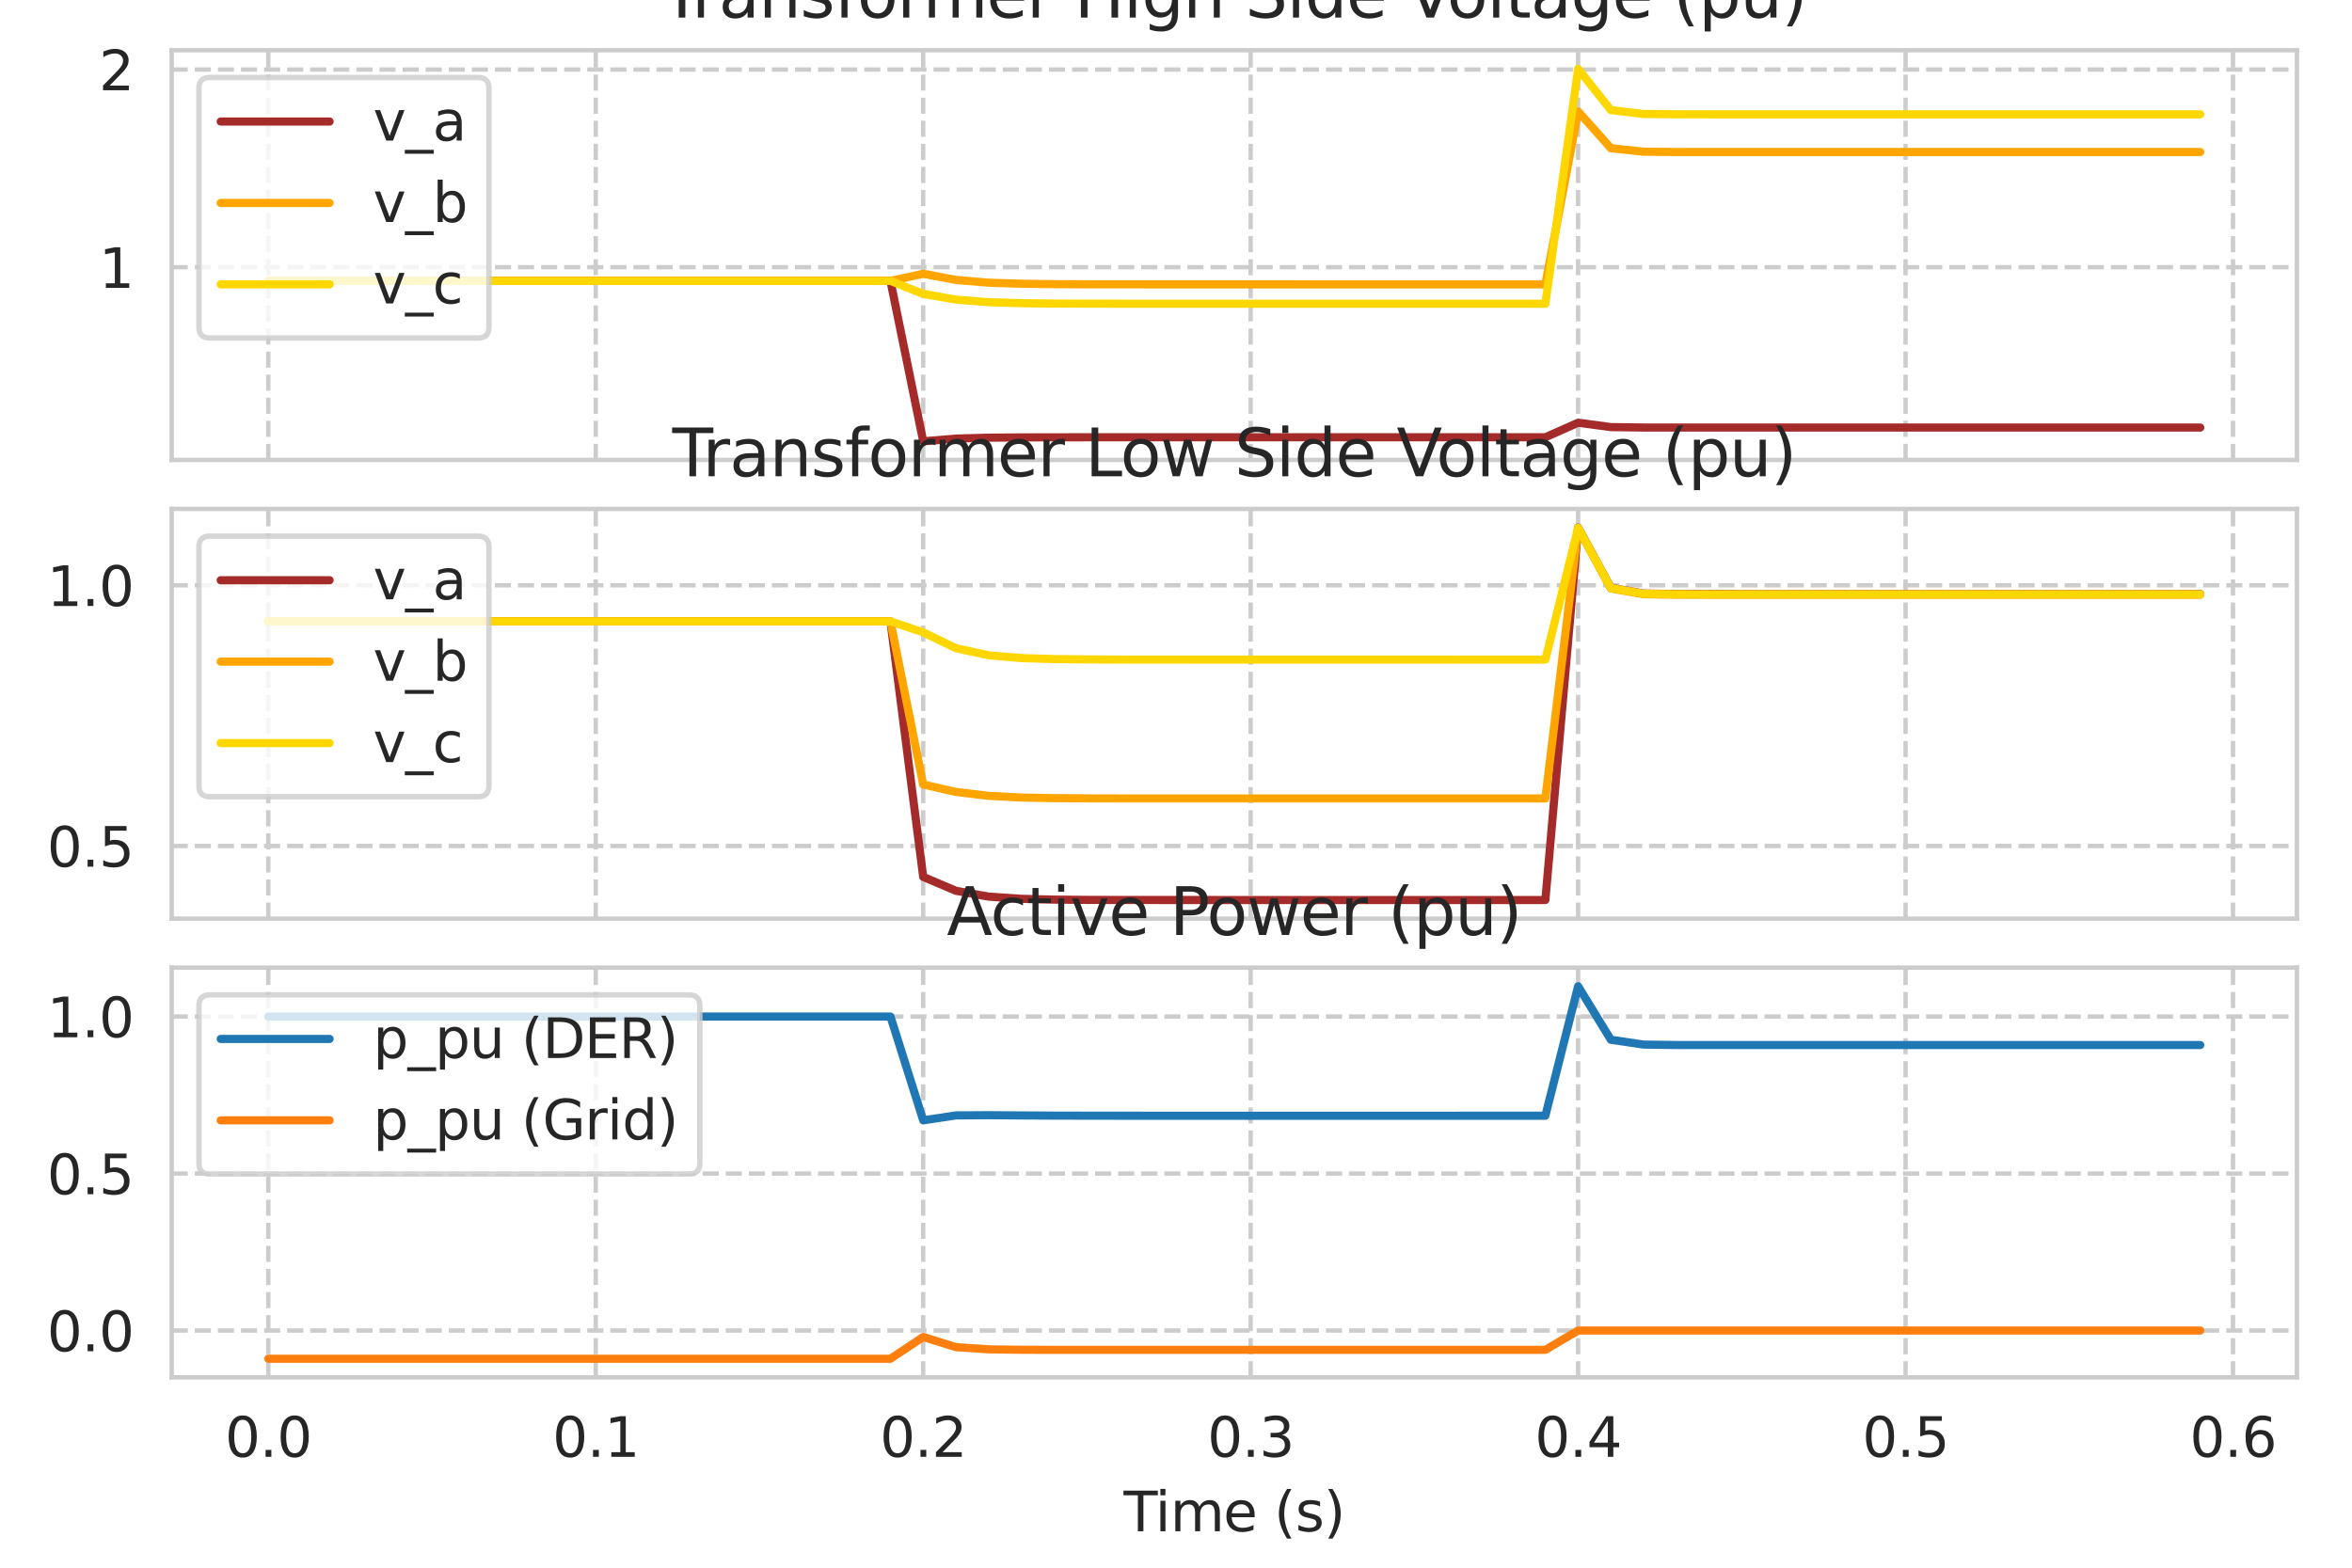 <?xml version="1.0" encoding="utf-8" standalone="no"?>
<!DOCTYPE svg PUBLIC "-//W3C//DTD SVG 1.1//EN"
  "http://www.w3.org/Graphics/SVG/1.1/DTD/svg11.dtd">
<svg xmlns:xlink="http://www.w3.org/1999/xlink" width="432pt" height="288pt" viewBox="0 0 432 288" xmlns="http://www.w3.org/2000/svg" version="1.1">
 <defs>
  <style type="text/css">*{stroke-linejoin: round; stroke-linecap: butt}</style>
 </defs>
 <g id="figure_1">
  <g id="patch_1">
   <path d="M 0 288 
L 432 288 
L 432 0 
L 0 0 
z
" style="fill: #ffffff"/>
  </g>
  <g id="axes_1">
   <g id="patch_2">
    <path d="M 31.538 84.497 
L 421.875 84.497 
L 421.875 9.229 
L 31.538 9.229 
z
" style="fill: #ffffff"/>
   </g>
   <g id="matplotlib.axis_1">
    <g id="xtick_1">
     <g id="line2d_1">
      <path d="M 49.28 84.497 
L 49.28 9.229 
" clip-path="url(#p114612f057)" style="fill: none; stroke-dasharray: 2.96,1.28; stroke-dashoffset: 0; stroke: #cccccc; stroke-width: 0.8"/>
     </g>
    </g>
    <g id="xtick_2">
     <g id="line2d_2">
      <path d="M 109.425 84.497 
L 109.425 9.229 
" clip-path="url(#p114612f057)" style="fill: none; stroke-dasharray: 2.96,1.28; stroke-dashoffset: 0; stroke: #cccccc; stroke-width: 0.8"/>
     </g>
    </g>
    <g id="xtick_3">
     <g id="line2d_3">
      <path d="M 169.569 84.497 
L 169.569 9.229 
" clip-path="url(#p114612f057)" style="fill: none; stroke-dasharray: 2.96,1.28; stroke-dashoffset: 0; stroke: #cccccc; stroke-width: 0.8"/>
     </g>
    </g>
    <g id="xtick_4">
     <g id="line2d_4">
      <path d="M 229.713 84.497 
L 229.713 9.229 
" clip-path="url(#p114612f057)" style="fill: none; stroke-dasharray: 2.96,1.28; stroke-dashoffset: 0; stroke: #cccccc; stroke-width: 0.8"/>
     </g>
    </g>
    <g id="xtick_5">
     <g id="line2d_5">
      <path d="M 289.858 84.497 
L 289.858 9.229 
" clip-path="url(#p114612f057)" style="fill: none; stroke-dasharray: 2.96,1.28; stroke-dashoffset: 0; stroke: #cccccc; stroke-width: 0.8"/>
     </g>
    </g>
    <g id="xtick_6">
     <g id="line2d_6">
      <path d="M 350.002 84.497 
L 350.002 9.229 
" clip-path="url(#p114612f057)" style="fill: none; stroke-dasharray: 2.96,1.28; stroke-dashoffset: 0; stroke: #cccccc; stroke-width: 0.8"/>
     </g>
    </g>
    <g id="xtick_7">
     <g id="line2d_7">
      <path d="M 410.147 84.497 
L 410.147 9.229 
" clip-path="url(#p114612f057)" style="fill: none; stroke-dasharray: 2.96,1.28; stroke-dashoffset: 0; stroke: #cccccc; stroke-width: 0.8"/>
     </g>
    </g>
   </g>
   <g id="matplotlib.axis_2">
    <g id="ytick_1">
     <g id="line2d_8">
      <path d="M 31.538 49.095 
L 421.875 49.095 
" clip-path="url(#p114612f057)" style="fill: none; stroke-dasharray: 2.96,1.28; stroke-dashoffset: 0; stroke: #cccccc; stroke-width: 0.8"/>
     </g>
     <g id="text_1">
      <!-- 1 -->
      <g style="fill: #262626" transform="translate(18.175 52.894) scale(0.1 -0.1)">
       <defs>
        <path id="DejaVuSans-31" d="M 794 531 
L 1825 531 
L 1825 4091 
L 703 3866 
L 703 4441 
L 1819 4666 
L 2450 4666 
L 2450 531 
L 3481 531 
L 3481 0 
L 794 0 
L 794 531 
z
" transform="scale(0.016)"/>
       </defs>
       <use xlink:href="#DejaVuSans-31"/>
      </g>
     </g>
    </g>
    <g id="ytick_2">
     <g id="line2d_9">
      <path d="M 31.538 12.773 
L 421.875 12.773 
" clip-path="url(#p114612f057)" style="fill: none; stroke-dasharray: 2.96,1.28; stroke-dashoffset: 0; stroke: #cccccc; stroke-width: 0.8"/>
     </g>
     <g id="text_2">
      <!-- 2 -->
      <g style="fill: #262626" transform="translate(18.175 16.572) scale(0.1 -0.1)">
       <defs>
        <path id="DejaVuSans-32" d="M 1228 531 
L 3431 531 
L 3431 0 
L 469 0 
L 469 531 
Q 828 903 1448 1529 
Q 2069 2156 2228 2338 
Q 2531 2678 2651 2914 
Q 2772 3150 2772 3378 
Q 2772 3750 2511 3984 
Q 2250 4219 1831 4219 
Q 1534 4219 1204 4116 
Q 875 4013 500 3803 
L 500 4441 
Q 881 4594 1212 4672 
Q 1544 4750 1819 4750 
Q 2544 4750 2975 4387 
Q 3406 4025 3406 3419 
Q 3406 3131 3298 2873 
Q 3191 2616 2906 2266 
Q 2828 2175 2409 1742 
Q 1991 1309 1228 531 
z
" transform="scale(0.016)"/>
       </defs>
       <use xlink:href="#DejaVuSans-32"/>
      </g>
     </g>
    </g>
   </g>
   <g id="line2d_10">
    <path d="M 49.28 51.609 
L 55.295 51.609 
L 61.309 51.609 
L 67.323 51.609 
L 73.338 51.609 
L 79.352 51.609 
L 85.367 51.609 
L 91.381 51.609 
L 97.396 51.609 
L 103.41 51.609 
L 109.425 51.609 
L 115.439 51.609 
L 121.453 51.609 
L 127.468 51.609 
L 133.482 51.609 
L 139.497 51.609 
L 145.511 51.609 
L 151.526 51.609 
L 157.54 51.609 
L 163.555 51.609 
L 169.569 81.076 
L 175.583 80.57 
L 181.598 80.406 
L 187.612 80.355 
L 193.627 80.338 
L 199.641 80.333 
L 205.656 80.332 
L 211.67 80.332 
L 217.685 80.331 
L 223.699 80.331 
L 229.713 80.331 
L 235.728 80.331 
L 241.742 80.331 
L 247.757 80.331 
L 253.771 80.331 
L 259.786 80.331 
L 265.8 80.331 
L 271.815 80.331 
L 277.829 80.331 
L 283.843 80.331 
L 289.858 77.656 
L 295.872 78.463 
L 301.887 78.54 
L 307.901 78.546 
L 313.916 78.547 
L 319.93 78.547 
L 325.945 78.547 
L 331.959 78.547 
L 337.973 78.547 
L 343.988 78.547 
L 350.002 78.547 
L 356.017 78.547 
L 362.031 78.547 
L 368.046 78.547 
L 374.06 78.547 
L 380.075 78.547 
L 386.089 78.547 
L 392.103 78.547 
L 398.118 78.547 
L 404.132 78.547 
" clip-path="url(#p114612f057)" style="fill: none; stroke: #a52a2a; stroke-width: 1.5; stroke-linecap: round"/>
   </g>
   <g id="line2d_11">
    <path d="M 49.28 51.609 
L 55.295 51.609 
L 61.309 51.609 
L 67.323 51.609 
L 73.338 51.609 
L 79.352 51.609 
L 85.367 51.609 
L 91.381 51.609 
L 97.396 51.609 
L 103.41 51.609 
L 109.425 51.609 
L 115.439 51.609 
L 121.453 51.609 
L 127.468 51.609 
L 133.482 51.609 
L 139.497 51.609 
L 145.511 51.609 
L 151.526 51.609 
L 157.54 51.609 
L 163.555 51.609 
L 169.569 50.295 
L 175.583 51.426 
L 181.598 51.933 
L 187.612 52.13 
L 193.627 52.201 
L 199.641 52.226 
L 205.656 52.234 
L 211.67 52.237 
L 217.685 52.238 
L 223.699 52.238 
L 229.713 52.238 
L 235.728 52.238 
L 241.742 52.239 
L 247.757 52.239 
L 253.771 52.239 
L 259.786 52.239 
L 265.8 52.239 
L 271.815 52.239 
L 277.829 52.239 
L 283.843 52.239 
L 289.858 20.469 
L 295.872 27.228 
L 301.887 27.866 
L 307.901 27.923 
L 313.916 27.927 
L 319.93 27.928 
L 325.945 27.928 
L 331.959 27.928 
L 337.973 27.928 
L 343.988 27.928 
L 350.002 27.928 
L 356.017 27.928 
L 362.031 27.928 
L 368.046 27.928 
L 374.06 27.928 
L 380.075 27.928 
L 386.089 27.928 
L 392.103 27.928 
L 398.118 27.928 
L 404.132 27.928 
" clip-path="url(#p114612f057)" style="fill: none; stroke: #ffa500; stroke-width: 1.5; stroke-linecap: round"/>
   </g>
   <g id="line2d_12">
    <path d="M 49.28 51.609 
L 55.295 51.609 
L 61.309 51.609 
L 67.323 51.609 
L 73.338 51.609 
L 79.352 51.609 
L 85.367 51.609 
L 91.381 51.609 
L 97.396 51.609 
L 103.41 51.609 
L 109.425 51.609 
L 115.439 51.609 
L 121.453 51.609 
L 127.468 51.609 
L 133.482 51.609 
L 139.497 51.609 
L 145.511 51.609 
L 151.526 51.609 
L 157.54 51.609 
L 163.555 51.609 
L 169.569 53.99 
L 175.583 55.041 
L 181.598 55.514 
L 187.612 55.7 
L 193.627 55.766 
L 199.641 55.79 
L 205.656 55.798 
L 211.67 55.8 
L 217.685 55.801 
L 223.699 55.801 
L 229.713 55.801 
L 235.728 55.802 
L 241.742 55.802 
L 247.757 55.802 
L 253.771 55.802 
L 259.786 55.802 
L 265.8 55.802 
L 271.815 55.802 
L 277.829 55.802 
L 283.843 55.802 
L 289.858 12.65 
L 295.872 20.223 
L 301.887 20.938 
L 307.901 21.001 
L 313.916 21.006 
L 319.93 21.007 
L 325.945 21.007 
L 331.959 21.007 
L 337.973 21.007 
L 343.988 21.007 
L 350.002 21.007 
L 356.017 21.007 
L 362.031 21.007 
L 368.046 21.007 
L 374.06 21.007 
L 380.075 21.007 
L 386.089 21.007 
L 392.103 21.007 
L 398.118 21.007 
L 404.132 21.007 
" clip-path="url(#p114612f057)" style="fill: none; stroke: #ffd700; stroke-width: 1.5; stroke-linecap: round"/>
   </g>
   <g id="patch_3">
    <path d="M 31.538 84.497 
L 31.538 9.229 
" style="fill: none; stroke: #cccccc; stroke-width: 0.8; stroke-linejoin: miter; stroke-linecap: square"/>
   </g>
   <g id="patch_4">
    <path d="M 421.875 84.497 
L 421.875 9.229 
" style="fill: none; stroke: #cccccc; stroke-width: 0.8; stroke-linejoin: miter; stroke-linecap: square"/>
   </g>
   <g id="patch_5">
    <path d="M 31.538 84.497 
L 421.875 84.497 
" style="fill: none; stroke: #cccccc; stroke-width: 0.8; stroke-linejoin: miter; stroke-linecap: square"/>
   </g>
   <g id="patch_6">
    <path d="M 31.538 9.229 
L 421.875 9.229 
" style="fill: none; stroke: #cccccc; stroke-width: 0.8; stroke-linejoin: miter; stroke-linecap: square"/>
   </g>
   <g id="text_3">
    <!-- Transformer High Side Voltage (pu) -->
    <g style="fill: #262626" transform="translate(121.511 3.229) scale(0.12 -0.12)">
     <defs>
      <path id="DejaVuSans-54" d="M -19 4666 
L 3928 4666 
L 3928 4134 
L 2272 4134 
L 2272 0 
L 1638 0 
L 1638 4134 
L -19 4134 
L -19 4666 
z
" transform="scale(0.016)"/>
      <path id="DejaVuSans-72" d="M 2631 2963 
Q 2534 3019 2420 3045 
Q 2306 3072 2169 3072 
Q 1681 3072 1420 2755 
Q 1159 2438 1159 1844 
L 1159 0 
L 581 0 
L 581 3500 
L 1159 3500 
L 1159 2956 
Q 1341 3275 1631 3429 
Q 1922 3584 2338 3584 
Q 2397 3584 2469 3576 
Q 2541 3569 2628 3553 
L 2631 2963 
z
" transform="scale(0.016)"/>
      <path id="DejaVuSans-61" d="M 2194 1759 
Q 1497 1759 1228 1600 
Q 959 1441 959 1056 
Q 959 750 1161 570 
Q 1363 391 1709 391 
Q 2188 391 2477 730 
Q 2766 1069 2766 1631 
L 2766 1759 
L 2194 1759 
z
M 3341 1997 
L 3341 0 
L 2766 0 
L 2766 531 
Q 2569 213 2275 61 
Q 1981 -91 1556 -91 
Q 1019 -91 701 211 
Q 384 513 384 1019 
Q 384 1609 779 1909 
Q 1175 2209 1959 2209 
L 2766 2209 
L 2766 2266 
Q 2766 2663 2505 2880 
Q 2244 3097 1772 3097 
Q 1472 3097 1187 3025 
Q 903 2953 641 2809 
L 641 3341 
Q 956 3463 1253 3523 
Q 1550 3584 1831 3584 
Q 2591 3584 2966 3190 
Q 3341 2797 3341 1997 
z
" transform="scale(0.016)"/>
      <path id="DejaVuSans-6e" d="M 3513 2113 
L 3513 0 
L 2938 0 
L 2938 2094 
Q 2938 2591 2744 2837 
Q 2550 3084 2163 3084 
Q 1697 3084 1428 2787 
Q 1159 2491 1159 1978 
L 1159 0 
L 581 0 
L 581 3500 
L 1159 3500 
L 1159 2956 
Q 1366 3272 1645 3428 
Q 1925 3584 2291 3584 
Q 2894 3584 3203 3211 
Q 3513 2838 3513 2113 
z
" transform="scale(0.016)"/>
      <path id="DejaVuSans-73" d="M 2834 3397 
L 2834 2853 
Q 2591 2978 2328 3040 
Q 2066 3103 1784 3103 
Q 1356 3103 1142 2972 
Q 928 2841 928 2578 
Q 928 2378 1081 2264 
Q 1234 2150 1697 2047 
L 1894 2003 
Q 2506 1872 2764 1633 
Q 3022 1394 3022 966 
Q 3022 478 2636 193 
Q 2250 -91 1575 -91 
Q 1294 -91 989 -36 
Q 684 19 347 128 
L 347 722 
Q 666 556 975 473 
Q 1284 391 1588 391 
Q 1994 391 2212 530 
Q 2431 669 2431 922 
Q 2431 1156 2273 1281 
Q 2116 1406 1581 1522 
L 1381 1569 
Q 847 1681 609 1914 
Q 372 2147 372 2553 
Q 372 3047 722 3315 
Q 1072 3584 1716 3584 
Q 2034 3584 2315 3537 
Q 2597 3491 2834 3397 
z
" transform="scale(0.016)"/>
      <path id="DejaVuSans-66" d="M 2375 4863 
L 2375 4384 
L 1825 4384 
Q 1516 4384 1395 4259 
Q 1275 4134 1275 3809 
L 1275 3500 
L 2222 3500 
L 2222 3053 
L 1275 3053 
L 1275 0 
L 697 0 
L 697 3053 
L 147 3053 
L 147 3500 
L 697 3500 
L 697 3744 
Q 697 4328 969 4595 
Q 1241 4863 1831 4863 
L 2375 4863 
z
" transform="scale(0.016)"/>
      <path id="DejaVuSans-6f" d="M 1959 3097 
Q 1497 3097 1228 2736 
Q 959 2375 959 1747 
Q 959 1119 1226 758 
Q 1494 397 1959 397 
Q 2419 397 2687 759 
Q 2956 1122 2956 1747 
Q 2956 2369 2687 2733 
Q 2419 3097 1959 3097 
z
M 1959 3584 
Q 2709 3584 3137 3096 
Q 3566 2609 3566 1747 
Q 3566 888 3137 398 
Q 2709 -91 1959 -91 
Q 1206 -91 779 398 
Q 353 888 353 1747 
Q 353 2609 779 3096 
Q 1206 3584 1959 3584 
z
" transform="scale(0.016)"/>
      <path id="DejaVuSans-6d" d="M 3328 2828 
Q 3544 3216 3844 3400 
Q 4144 3584 4550 3584 
Q 5097 3584 5394 3201 
Q 5691 2819 5691 2113 
L 5691 0 
L 5113 0 
L 5113 2094 
Q 5113 2597 4934 2840 
Q 4756 3084 4391 3084 
Q 3944 3084 3684 2787 
Q 3425 2491 3425 1978 
L 3425 0 
L 2847 0 
L 2847 2094 
Q 2847 2600 2669 2842 
Q 2491 3084 2119 3084 
Q 1678 3084 1418 2786 
Q 1159 2488 1159 1978 
L 1159 0 
L 581 0 
L 581 3500 
L 1159 3500 
L 1159 2956 
Q 1356 3278 1631 3431 
Q 1906 3584 2284 3584 
Q 2666 3584 2933 3390 
Q 3200 3197 3328 2828 
z
" transform="scale(0.016)"/>
      <path id="DejaVuSans-65" d="M 3597 1894 
L 3597 1613 
L 953 1613 
Q 991 1019 1311 708 
Q 1631 397 2203 397 
Q 2534 397 2845 478 
Q 3156 559 3463 722 
L 3463 178 
Q 3153 47 2828 -22 
Q 2503 -91 2169 -91 
Q 1331 -91 842 396 
Q 353 884 353 1716 
Q 353 2575 817 3079 
Q 1281 3584 2069 3584 
Q 2775 3584 3186 3129 
Q 3597 2675 3597 1894 
z
M 3022 2063 
Q 3016 2534 2758 2815 
Q 2500 3097 2075 3097 
Q 1594 3097 1305 2825 
Q 1016 2553 972 2059 
L 3022 2063 
z
" transform="scale(0.016)"/>
      <path id="DejaVuSans-20" transform="scale(0.016)"/>
      <path id="DejaVuSans-48" d="M 628 4666 
L 1259 4666 
L 1259 2753 
L 3553 2753 
L 3553 4666 
L 4184 4666 
L 4184 0 
L 3553 0 
L 3553 2222 
L 1259 2222 
L 1259 0 
L 628 0 
L 628 4666 
z
" transform="scale(0.016)"/>
      <path id="DejaVuSans-69" d="M 603 3500 
L 1178 3500 
L 1178 0 
L 603 0 
L 603 3500 
z
M 603 4863 
L 1178 4863 
L 1178 4134 
L 603 4134 
L 603 4863 
z
" transform="scale(0.016)"/>
      <path id="DejaVuSans-67" d="M 2906 1791 
Q 2906 2416 2648 2759 
Q 2391 3103 1925 3103 
Q 1463 3103 1205 2759 
Q 947 2416 947 1791 
Q 947 1169 1205 825 
Q 1463 481 1925 481 
Q 2391 481 2648 825 
Q 2906 1169 2906 1791 
z
M 3481 434 
Q 3481 -459 3084 -895 
Q 2688 -1331 1869 -1331 
Q 1566 -1331 1297 -1286 
Q 1028 -1241 775 -1147 
L 775 -588 
Q 1028 -725 1275 -790 
Q 1522 -856 1778 -856 
Q 2344 -856 2625 -561 
Q 2906 -266 2906 331 
L 2906 616 
Q 2728 306 2450 153 
Q 2172 0 1784 0 
Q 1141 0 747 490 
Q 353 981 353 1791 
Q 353 2603 747 3093 
Q 1141 3584 1784 3584 
Q 2172 3584 2450 3431 
Q 2728 3278 2906 2969 
L 2906 3500 
L 3481 3500 
L 3481 434 
z
" transform="scale(0.016)"/>
      <path id="DejaVuSans-68" d="M 3513 2113 
L 3513 0 
L 2938 0 
L 2938 2094 
Q 2938 2591 2744 2837 
Q 2550 3084 2163 3084 
Q 1697 3084 1428 2787 
Q 1159 2491 1159 1978 
L 1159 0 
L 581 0 
L 581 4863 
L 1159 4863 
L 1159 2956 
Q 1366 3272 1645 3428 
Q 1925 3584 2291 3584 
Q 2894 3584 3203 3211 
Q 3513 2838 3513 2113 
z
" transform="scale(0.016)"/>
      <path id="DejaVuSans-53" d="M 3425 4513 
L 3425 3897 
Q 3066 4069 2747 4153 
Q 2428 4238 2131 4238 
Q 1616 4238 1336 4038 
Q 1056 3838 1056 3469 
Q 1056 3159 1242 3001 
Q 1428 2844 1947 2747 
L 2328 2669 
Q 3034 2534 3370 2195 
Q 3706 1856 3706 1288 
Q 3706 609 3251 259 
Q 2797 -91 1919 -91 
Q 1588 -91 1214 -16 
Q 841 59 441 206 
L 441 856 
Q 825 641 1194 531 
Q 1563 422 1919 422 
Q 2459 422 2753 634 
Q 3047 847 3047 1241 
Q 3047 1584 2836 1778 
Q 2625 1972 2144 2069 
L 1759 2144 
Q 1053 2284 737 2584 
Q 422 2884 422 3419 
Q 422 4038 858 4394 
Q 1294 4750 2059 4750 
Q 2388 4750 2728 4690 
Q 3069 4631 3425 4513 
z
" transform="scale(0.016)"/>
      <path id="DejaVuSans-64" d="M 2906 2969 
L 2906 4863 
L 3481 4863 
L 3481 0 
L 2906 0 
L 2906 525 
Q 2725 213 2448 61 
Q 2172 -91 1784 -91 
Q 1150 -91 751 415 
Q 353 922 353 1747 
Q 353 2572 751 3078 
Q 1150 3584 1784 3584 
Q 2172 3584 2448 3432 
Q 2725 3281 2906 2969 
z
M 947 1747 
Q 947 1113 1208 752 
Q 1469 391 1925 391 
Q 2381 391 2643 752 
Q 2906 1113 2906 1747 
Q 2906 2381 2643 2742 
Q 2381 3103 1925 3103 
Q 1469 3103 1208 2742 
Q 947 2381 947 1747 
z
" transform="scale(0.016)"/>
      <path id="DejaVuSans-56" d="M 1831 0 
L 50 4666 
L 709 4666 
L 2188 738 
L 3669 4666 
L 4325 4666 
L 2547 0 
L 1831 0 
z
" transform="scale(0.016)"/>
      <path id="DejaVuSans-6c" d="M 603 4863 
L 1178 4863 
L 1178 0 
L 603 0 
L 603 4863 
z
" transform="scale(0.016)"/>
      <path id="DejaVuSans-74" d="M 1172 4494 
L 1172 3500 
L 2356 3500 
L 2356 3053 
L 1172 3053 
L 1172 1153 
Q 1172 725 1289 603 
Q 1406 481 1766 481 
L 2356 481 
L 2356 0 
L 1766 0 
Q 1100 0 847 248 
Q 594 497 594 1153 
L 594 3053 
L 172 3053 
L 172 3500 
L 594 3500 
L 594 4494 
L 1172 4494 
z
" transform="scale(0.016)"/>
      <path id="DejaVuSans-28" d="M 1984 4856 
Q 1566 4138 1362 3434 
Q 1159 2731 1159 2009 
Q 1159 1288 1364 580 
Q 1569 -128 1984 -844 
L 1484 -844 
Q 1016 -109 783 600 
Q 550 1309 550 2009 
Q 550 2706 781 3412 
Q 1013 4119 1484 4856 
L 1984 4856 
z
" transform="scale(0.016)"/>
      <path id="DejaVuSans-70" d="M 1159 525 
L 1159 -1331 
L 581 -1331 
L 581 3500 
L 1159 3500 
L 1159 2969 
Q 1341 3281 1617 3432 
Q 1894 3584 2278 3584 
Q 2916 3584 3314 3078 
Q 3713 2572 3713 1747 
Q 3713 922 3314 415 
Q 2916 -91 2278 -91 
Q 1894 -91 1617 61 
Q 1341 213 1159 525 
z
M 3116 1747 
Q 3116 2381 2855 2742 
Q 2594 3103 2138 3103 
Q 1681 3103 1420 2742 
Q 1159 2381 1159 1747 
Q 1159 1113 1420 752 
Q 1681 391 2138 391 
Q 2594 391 2855 752 
Q 3116 1113 3116 1747 
z
" transform="scale(0.016)"/>
      <path id="DejaVuSans-75" d="M 544 1381 
L 544 3500 
L 1119 3500 
L 1119 1403 
Q 1119 906 1312 657 
Q 1506 409 1894 409 
Q 2359 409 2629 706 
Q 2900 1003 2900 1516 
L 2900 3500 
L 3475 3500 
L 3475 0 
L 2900 0 
L 2900 538 
Q 2691 219 2414 64 
Q 2138 -91 1772 -91 
Q 1169 -91 856 284 
Q 544 659 544 1381 
z
M 1991 3584 
L 1991 3584 
z
" transform="scale(0.016)"/>
      <path id="DejaVuSans-29" d="M 513 4856 
L 1013 4856 
Q 1481 4119 1714 3412 
Q 1947 2706 1947 2009 
Q 1947 1309 1714 600 
Q 1481 -109 1013 -844 
L 513 -844 
Q 928 -128 1133 580 
Q 1338 1288 1338 2009 
Q 1338 2731 1133 3434 
Q 928 4138 513 4856 
z
" transform="scale(0.016)"/>
     </defs>
     <use xlink:href="#DejaVuSans-54"/>
     <use xlink:href="#DejaVuSans-72" x="46.334"/>
     <use xlink:href="#DejaVuSans-61" x="87.447"/>
     <use xlink:href="#DejaVuSans-6e" x="148.727"/>
     <use xlink:href="#DejaVuSans-73" x="212.105"/>
     <use xlink:href="#DejaVuSans-66" x="264.205"/>
     <use xlink:href="#DejaVuSans-6f" x="299.41"/>
     <use xlink:href="#DejaVuSans-72" x="360.592"/>
     <use xlink:href="#DejaVuSans-6d" x="399.955"/>
     <use xlink:href="#DejaVuSans-65" x="497.367"/>
     <use xlink:href="#DejaVuSans-72" x="558.891"/>
     <use xlink:href="#DejaVuSans-20" x="600.004"/>
     <use xlink:href="#DejaVuSans-48" x="631.791"/>
     <use xlink:href="#DejaVuSans-69" x="706.986"/>
     <use xlink:href="#DejaVuSans-67" x="734.77"/>
     <use xlink:href="#DejaVuSans-68" x="798.246"/>
     <use xlink:href="#DejaVuSans-20" x="861.625"/>
     <use xlink:href="#DejaVuSans-53" x="893.412"/>
     <use xlink:href="#DejaVuSans-69" x="956.889"/>
     <use xlink:href="#DejaVuSans-64" x="984.672"/>
     <use xlink:href="#DejaVuSans-65" x="1048.148"/>
     <use xlink:href="#DejaVuSans-20" x="1109.672"/>
     <use xlink:href="#DejaVuSans-56" x="1141.459"/>
     <use xlink:href="#DejaVuSans-6f" x="1202.117"/>
     <use xlink:href="#DejaVuSans-6c" x="1263.299"/>
     <use xlink:href="#DejaVuSans-74" x="1291.082"/>
     <use xlink:href="#DejaVuSans-61" x="1330.291"/>
     <use xlink:href="#DejaVuSans-67" x="1391.57"/>
     <use xlink:href="#DejaVuSans-65" x="1455.047"/>
     <use xlink:href="#DejaVuSans-20" x="1516.57"/>
     <use xlink:href="#DejaVuSans-28" x="1548.357"/>
     <use xlink:href="#DejaVuSans-70" x="1587.371"/>
     <use xlink:href="#DejaVuSans-75" x="1650.848"/>
     <use xlink:href="#DejaVuSans-29" x="1714.227"/>
    </g>
   </g>
   <g id="legend_1">
    <g id="patch_7">
     <path d="M 38.538 62.098 
L 87.805 62.098 
Q 89.805 62.098 89.805 60.098 
L 89.805 16.229 
Q 89.805 14.229 87.805 14.229 
L 38.538 14.229 
Q 36.538 14.229 36.538 16.229 
L 36.538 60.098 
Q 36.538 62.098 38.538 62.098 
z
" style="fill: #ffffff; opacity: 0.8; stroke: #cccccc; stroke-linejoin: miter"/>
    </g>
    <g id="line2d_13">
     <path d="M 40.538 22.327 
L 50.538 22.327 
L 60.538 22.327 
" style="fill: none; stroke: #a52a2a; stroke-width: 1.5; stroke-linecap: round"/>
    </g>
    <g id="text_4">
     <!-- v_a -->
     <g style="fill: #262626" transform="translate(68.537 25.827) scale(0.1 -0.1)">
      <defs>
       <path id="DejaVuSans-76" d="M 191 3500 
L 800 3500 
L 1894 563 
L 2988 3500 
L 3597 3500 
L 2284 0 
L 1503 0 
L 191 3500 
z
" transform="scale(0.016)"/>
       <path id="DejaVuSans-5f" d="M 3263 -1063 
L 3263 -1509 
L -63 -1509 
L -63 -1063 
L 3263 -1063 
z
" transform="scale(0.016)"/>
      </defs>
      <use xlink:href="#DejaVuSans-76"/>
      <use xlink:href="#DejaVuSans-5f" x="59.18"/>
      <use xlink:href="#DejaVuSans-61" x="109.18"/>
     </g>
    </g>
    <g id="line2d_14">
     <path d="M 40.538 37.284 
L 50.538 37.284 
L 60.538 37.284 
" style="fill: none; stroke: #ffa500; stroke-width: 1.5; stroke-linecap: round"/>
    </g>
    <g id="text_5">
     <!-- v_b -->
     <g style="fill: #262626" transform="translate(68.537 40.784) scale(0.1 -0.1)">
      <defs>
       <path id="DejaVuSans-62" d="M 3116 1747 
Q 3116 2381 2855 2742 
Q 2594 3103 2138 3103 
Q 1681 3103 1420 2742 
Q 1159 2381 1159 1747 
Q 1159 1113 1420 752 
Q 1681 391 2138 391 
Q 2594 391 2855 752 
Q 3116 1113 3116 1747 
z
M 1159 2969 
Q 1341 3281 1617 3432 
Q 1894 3584 2278 3584 
Q 2916 3584 3314 3078 
Q 3713 2572 3713 1747 
Q 3713 922 3314 415 
Q 2916 -91 2278 -91 
Q 1894 -91 1617 61 
Q 1341 213 1159 525 
L 1159 0 
L 581 0 
L 581 4863 
L 1159 4863 
L 1159 2969 
z
" transform="scale(0.016)"/>
      </defs>
      <use xlink:href="#DejaVuSans-76"/>
      <use xlink:href="#DejaVuSans-5f" x="59.18"/>
      <use xlink:href="#DejaVuSans-62" x="109.18"/>
     </g>
    </g>
    <g id="line2d_15">
     <path d="M 40.538 52.24 
L 50.538 52.24 
L 60.538 52.24 
" style="fill: none; stroke: #ffd700; stroke-width: 1.5; stroke-linecap: round"/>
    </g>
    <g id="text_6">
     <!-- v_c -->
     <g style="fill: #262626" transform="translate(68.537 55.74) scale(0.1 -0.1)">
      <defs>
       <path id="DejaVuSans-63" d="M 3122 3366 
L 3122 2828 
Q 2878 2963 2633 3030 
Q 2388 3097 2138 3097 
Q 1578 3097 1268 2742 
Q 959 2388 959 1747 
Q 959 1106 1268 751 
Q 1578 397 2138 397 
Q 2388 397 2633 464 
Q 2878 531 3122 666 
L 3122 134 
Q 2881 22 2623 -34 
Q 2366 -91 2075 -91 
Q 1284 -91 818 406 
Q 353 903 353 1747 
Q 353 2603 823 3093 
Q 1294 3584 2113 3584 
Q 2378 3584 2631 3529 
Q 2884 3475 3122 3366 
z
" transform="scale(0.016)"/>
      </defs>
      <use xlink:href="#DejaVuSans-76"/>
      <use xlink:href="#DejaVuSans-5f" x="59.18"/>
      <use xlink:href="#DejaVuSans-63" x="109.18"/>
     </g>
    </g>
   </g>
  </g>
  <g id="axes_2">
   <g id="patch_8">
    <path d="M 31.538 168.765 
L 421.875 168.765 
L 421.875 93.497 
L 31.538 93.497 
z
" style="fill: #ffffff"/>
   </g>
   <g id="matplotlib.axis_3">
    <g id="xtick_8">
     <g id="line2d_16">
      <path d="M 49.28 168.765 
L 49.28 93.497 
" clip-path="url(#p09740e872a)" style="fill: none; stroke-dasharray: 2.96,1.28; stroke-dashoffset: 0; stroke: #cccccc; stroke-width: 0.8"/>
     </g>
    </g>
    <g id="xtick_9">
     <g id="line2d_17">
      <path d="M 109.425 168.765 
L 109.425 93.497 
" clip-path="url(#p09740e872a)" style="fill: none; stroke-dasharray: 2.96,1.28; stroke-dashoffset: 0; stroke: #cccccc; stroke-width: 0.8"/>
     </g>
    </g>
    <g id="xtick_10">
     <g id="line2d_18">
      <path d="M 169.569 168.765 
L 169.569 93.497 
" clip-path="url(#p09740e872a)" style="fill: none; stroke-dasharray: 2.96,1.28; stroke-dashoffset: 0; stroke: #cccccc; stroke-width: 0.8"/>
     </g>
    </g>
    <g id="xtick_11">
     <g id="line2d_19">
      <path d="M 229.713 168.765 
L 229.713 93.497 
" clip-path="url(#p09740e872a)" style="fill: none; stroke-dasharray: 2.96,1.28; stroke-dashoffset: 0; stroke: #cccccc; stroke-width: 0.8"/>
     </g>
    </g>
    <g id="xtick_12">
     <g id="line2d_20">
      <path d="M 289.858 168.765 
L 289.858 93.497 
" clip-path="url(#p09740e872a)" style="fill: none; stroke-dasharray: 2.96,1.28; stroke-dashoffset: 0; stroke: #cccccc; stroke-width: 0.8"/>
     </g>
    </g>
    <g id="xtick_13">
     <g id="line2d_21">
      <path d="M 350.002 168.765 
L 350.002 93.497 
" clip-path="url(#p09740e872a)" style="fill: none; stroke-dasharray: 2.96,1.28; stroke-dashoffset: 0; stroke: #cccccc; stroke-width: 0.8"/>
     </g>
    </g>
    <g id="xtick_14">
     <g id="line2d_22">
      <path d="M 410.147 168.765 
L 410.147 93.497 
" clip-path="url(#p09740e872a)" style="fill: none; stroke-dasharray: 2.96,1.28; stroke-dashoffset: 0; stroke: #cccccc; stroke-width: 0.8"/>
     </g>
    </g>
   </g>
   <g id="matplotlib.axis_4">
    <g id="ytick_3">
     <g id="line2d_23">
      <path d="M 31.538 155.415 
L 421.875 155.415 
" clip-path="url(#p09740e872a)" style="fill: none; stroke-dasharray: 2.96,1.28; stroke-dashoffset: 0; stroke: #cccccc; stroke-width: 0.8"/>
     </g>
     <g id="text_7">
      <!-- 0.5 -->
      <g style="fill: #262626" transform="translate(8.634 159.215) scale(0.1 -0.1)">
       <defs>
        <path id="DejaVuSans-30" d="M 2034 4250 
Q 1547 4250 1301 3770 
Q 1056 3291 1056 2328 
Q 1056 1369 1301 889 
Q 1547 409 2034 409 
Q 2525 409 2770 889 
Q 3016 1369 3016 2328 
Q 3016 3291 2770 3770 
Q 2525 4250 2034 4250 
z
M 2034 4750 
Q 2819 4750 3233 4129 
Q 3647 3509 3647 2328 
Q 3647 1150 3233 529 
Q 2819 -91 2034 -91 
Q 1250 -91 836 529 
Q 422 1150 422 2328 
Q 422 3509 836 4129 
Q 1250 4750 2034 4750 
z
" transform="scale(0.016)"/>
        <path id="DejaVuSans-2e" d="M 684 794 
L 1344 794 
L 1344 0 
L 684 0 
L 684 794 
z
" transform="scale(0.016)"/>
        <path id="DejaVuSans-35" d="M 691 4666 
L 3169 4666 
L 3169 4134 
L 1269 4134 
L 1269 2991 
Q 1406 3038 1543 3061 
Q 1681 3084 1819 3084 
Q 2600 3084 3056 2656 
Q 3513 2228 3513 1497 
Q 3513 744 3044 326 
Q 2575 -91 1722 -91 
Q 1428 -91 1123 -41 
Q 819 9 494 109 
L 494 744 
Q 775 591 1075 516 
Q 1375 441 1709 441 
Q 2250 441 2565 725 
Q 2881 1009 2881 1497 
Q 2881 1984 2565 2268 
Q 2250 2553 1709 2553 
Q 1456 2553 1204 2497 
Q 953 2441 691 2322 
L 691 4666 
z
" transform="scale(0.016)"/>
       </defs>
       <use xlink:href="#DejaVuSans-30"/>
       <use xlink:href="#DejaVuSans-2e" x="63.623"/>
       <use xlink:href="#DejaVuSans-35" x="95.41"/>
      </g>
     </g>
    </g>
    <g id="ytick_4">
     <g id="line2d_24">
      <path d="M 31.538 107.525 
L 421.875 107.525 
" clip-path="url(#p09740e872a)" style="fill: none; stroke-dasharray: 2.96,1.28; stroke-dashoffset: 0; stroke: #cccccc; stroke-width: 0.8"/>
     </g>
     <g id="text_8">
      <!-- 1.0 -->
      <g style="fill: #262626" transform="translate(8.634 111.324) scale(0.1 -0.1)">
       <use xlink:href="#DejaVuSans-31"/>
       <use xlink:href="#DejaVuSans-2e" x="63.623"/>
       <use xlink:href="#DejaVuSans-30" x="95.41"/>
      </g>
     </g>
    </g>
   </g>
   <g id="line2d_25">
    <path d="M 49.28 114.154 
L 55.295 114.154 
L 61.309 114.154 
L 67.323 114.154 
L 73.338 114.154 
L 79.352 114.154 
L 85.367 114.154 
L 91.381 114.154 
L 97.396 114.154 
L 103.41 114.154 
L 109.425 114.154 
L 115.439 114.154 
L 121.453 114.154 
L 127.468 114.154 
L 133.482 114.154 
L 139.497 114.154 
L 145.511 114.154 
L 151.526 114.154 
L 157.54 114.154 
L 163.555 114.154 
L 169.569 161.092 
L 175.583 163.649 
L 181.598 164.721 
L 187.612 165.126 
L 193.627 165.269 
L 199.641 165.319 
L 205.656 165.335 
L 211.67 165.339 
L 217.685 165.341 
L 223.699 165.342 
L 229.713 165.343 
L 235.728 165.343 
L 241.742 165.344 
L 247.757 165.344 
L 253.771 165.344 
L 259.786 165.344 
L 265.8 165.344 
L 271.815 165.344 
L 277.829 165.344 
L 283.843 165.344 
L 289.858 96.918 
L 295.872 107.989 
L 301.887 109.035 
L 307.901 109.127 
L 313.916 109.135 
L 319.93 109.136 
L 325.945 109.136 
L 331.959 109.136 
L 337.973 109.136 
L 343.988 109.136 
L 350.002 109.136 
L 356.017 109.136 
L 362.031 109.136 
L 368.046 109.136 
L 374.06 109.136 
L 380.075 109.136 
L 386.089 109.136 
L 392.103 109.136 
L 398.118 109.136 
L 404.132 109.136 
" clip-path="url(#p09740e872a)" style="fill: none; stroke: #a52a2a; stroke-width: 1.5; stroke-linecap: round"/>
   </g>
   <g id="line2d_26">
    <path d="M 49.28 114.154 
L 55.295 114.154 
L 61.309 114.154 
L 67.323 114.154 
L 73.338 114.154 
L 79.352 114.154 
L 85.367 114.154 
L 91.381 114.154 
L 97.396 114.154 
L 103.41 114.154 
L 109.425 114.154 
L 115.439 114.154 
L 121.453 114.154 
L 127.468 114.154 
L 133.482 114.154 
L 139.497 114.154 
L 145.511 114.154 
L 151.526 114.154 
L 157.54 114.154 
L 163.555 114.154 
L 169.569 144.124 
L 175.583 145.486 
L 181.598 146.207 
L 187.612 146.512 
L 193.627 146.626 
L 199.641 146.666 
L 205.656 146.681 
L 211.67 146.685 
L 217.685 146.687 
L 223.699 146.687 
L 229.713 146.687 
L 235.728 146.688 
L 241.742 146.688 
L 247.757 146.688 
L 253.771 146.688 
L 259.786 146.688 
L 265.8 146.688 
L 271.815 146.688 
L 277.829 146.688 
L 283.843 146.688 
L 289.858 97.061 
L 295.872 108.117 
L 301.887 109.161 
L 307.901 109.253 
L 313.916 109.261 
L 319.93 109.262 
L 325.945 109.262 
L 331.959 109.262 
L 337.973 109.262 
L 343.988 109.262 
L 350.002 109.262 
L 356.017 109.262 
L 362.031 109.262 
L 368.046 109.262 
L 374.06 109.262 
L 380.075 109.262 
L 386.089 109.262 
L 392.103 109.262 
L 398.118 109.262 
L 404.132 109.262 
" clip-path="url(#p09740e872a)" style="fill: none; stroke: #ffa500; stroke-width: 1.5; stroke-linecap: round"/>
   </g>
   <g id="line2d_27">
    <path d="M 49.28 114.154 
L 55.295 114.154 
L 61.309 114.154 
L 67.323 114.154 
L 73.338 114.154 
L 79.352 114.154 
L 85.367 114.154 
L 91.381 114.154 
L 97.396 114.154 
L 103.41 114.154 
L 109.425 114.154 
L 115.439 114.154 
L 121.453 114.154 
L 127.468 114.154 
L 133.482 114.154 
L 139.497 114.154 
L 145.511 114.154 
L 151.526 114.154 
L 157.54 114.154 
L 163.555 114.154 
L 169.569 116.173 
L 175.583 119.087 
L 181.598 120.388 
L 187.612 120.896 
L 193.627 121.078 
L 199.641 121.141 
L 205.656 121.163 
L 211.67 121.169 
L 217.685 121.172 
L 223.699 121.173 
L 229.713 121.173 
L 235.728 121.174 
L 241.742 121.174 
L 247.757 121.174 
L 253.771 121.174 
L 259.786 121.174 
L 265.8 121.174 
L 271.815 121.175 
L 277.829 121.175 
L 283.843 121.175 
L 289.858 96.965 
L 295.872 108.031 
L 301.887 109.076 
L 307.901 109.168 
L 313.916 109.176 
L 319.93 109.177 
L 325.945 109.177 
L 331.959 109.177 
L 337.973 109.177 
L 343.988 109.177 
L 350.002 109.177 
L 356.017 109.177 
L 362.031 109.177 
L 368.046 109.177 
L 374.06 109.177 
L 380.075 109.177 
L 386.089 109.177 
L 392.103 109.177 
L 398.118 109.177 
L 404.132 109.177 
" clip-path="url(#p09740e872a)" style="fill: none; stroke: #ffd700; stroke-width: 1.5; stroke-linecap: round"/>
   </g>
   <g id="patch_9">
    <path d="M 31.538 168.765 
L 31.538 93.497 
" style="fill: none; stroke: #cccccc; stroke-width: 0.8; stroke-linejoin: miter; stroke-linecap: square"/>
   </g>
   <g id="patch_10">
    <path d="M 421.875 168.765 
L 421.875 93.497 
" style="fill: none; stroke: #cccccc; stroke-width: 0.8; stroke-linejoin: miter; stroke-linecap: square"/>
   </g>
   <g id="patch_11">
    <path d="M 31.538 168.765 
L 421.875 168.765 
" style="fill: none; stroke: #cccccc; stroke-width: 0.8; stroke-linejoin: miter; stroke-linecap: square"/>
   </g>
   <g id="patch_12">
    <path d="M 31.538 93.497 
L 421.875 93.497 
" style="fill: none; stroke: #cccccc; stroke-width: 0.8; stroke-linejoin: miter; stroke-linecap: square"/>
   </g>
   <g id="text_9">
    <!-- Transformer Low Side Voltage (pu) -->
    <g style="fill: #262626" transform="translate(123.486 87.497) scale(0.12 -0.12)">
     <defs>
      <path id="DejaVuSans-4c" d="M 628 4666 
L 1259 4666 
L 1259 531 
L 3531 531 
L 3531 0 
L 628 0 
L 628 4666 
z
" transform="scale(0.016)"/>
      <path id="DejaVuSans-77" d="M 269 3500 
L 844 3500 
L 1563 769 
L 2278 3500 
L 2956 3500 
L 3675 769 
L 4391 3500 
L 4966 3500 
L 4050 0 
L 3372 0 
L 2619 2869 
L 1863 0 
L 1184 0 
L 269 3500 
z
" transform="scale(0.016)"/>
     </defs>
     <use xlink:href="#DejaVuSans-54"/>
     <use xlink:href="#DejaVuSans-72" x="46.334"/>
     <use xlink:href="#DejaVuSans-61" x="87.447"/>
     <use xlink:href="#DejaVuSans-6e" x="148.727"/>
     <use xlink:href="#DejaVuSans-73" x="212.105"/>
     <use xlink:href="#DejaVuSans-66" x="264.205"/>
     <use xlink:href="#DejaVuSans-6f" x="299.41"/>
     <use xlink:href="#DejaVuSans-72" x="360.592"/>
     <use xlink:href="#DejaVuSans-6d" x="399.955"/>
     <use xlink:href="#DejaVuSans-65" x="497.367"/>
     <use xlink:href="#DejaVuSans-72" x="558.891"/>
     <use xlink:href="#DejaVuSans-20" x="600.004"/>
     <use xlink:href="#DejaVuSans-4c" x="631.791"/>
     <use xlink:href="#DejaVuSans-6f" x="685.754"/>
     <use xlink:href="#DejaVuSans-77" x="746.936"/>
     <use xlink:href="#DejaVuSans-20" x="828.723"/>
     <use xlink:href="#DejaVuSans-53" x="860.51"/>
     <use xlink:href="#DejaVuSans-69" x="923.986"/>
     <use xlink:href="#DejaVuSans-64" x="951.77"/>
     <use xlink:href="#DejaVuSans-65" x="1015.246"/>
     <use xlink:href="#DejaVuSans-20" x="1076.77"/>
     <use xlink:href="#DejaVuSans-56" x="1108.557"/>
     <use xlink:href="#DejaVuSans-6f" x="1169.215"/>
     <use xlink:href="#DejaVuSans-6c" x="1230.396"/>
     <use xlink:href="#DejaVuSans-74" x="1258.18"/>
     <use xlink:href="#DejaVuSans-61" x="1297.389"/>
     <use xlink:href="#DejaVuSans-67" x="1358.668"/>
     <use xlink:href="#DejaVuSans-65" x="1422.145"/>
     <use xlink:href="#DejaVuSans-20" x="1483.668"/>
     <use xlink:href="#DejaVuSans-28" x="1515.455"/>
     <use xlink:href="#DejaVuSans-70" x="1554.469"/>
     <use xlink:href="#DejaVuSans-75" x="1617.945"/>
     <use xlink:href="#DejaVuSans-29" x="1681.324"/>
    </g>
   </g>
   <g id="legend_2">
    <g id="patch_13">
     <path d="M 38.538 146.366 
L 87.805 146.366 
Q 89.805 146.366 89.805 144.366 
L 89.805 100.497 
Q 89.805 98.497 87.805 98.497 
L 38.538 98.497 
Q 36.538 98.497 36.538 100.497 
L 36.538 144.366 
Q 36.538 146.366 38.538 146.366 
z
" style="fill: #ffffff; opacity: 0.8; stroke: #cccccc; stroke-linejoin: miter"/>
    </g>
    <g id="line2d_28">
     <path d="M 40.538 106.596 
L 50.538 106.596 
L 60.538 106.596 
" style="fill: none; stroke: #a52a2a; stroke-width: 1.5; stroke-linecap: round"/>
    </g>
    <g id="text_10">
     <!-- v_a -->
     <g style="fill: #262626" transform="translate(68.537 110.096) scale(0.1 -0.1)">
      <use xlink:href="#DejaVuSans-76"/>
      <use xlink:href="#DejaVuSans-5f" x="59.18"/>
      <use xlink:href="#DejaVuSans-61" x="109.18"/>
     </g>
    </g>
    <g id="line2d_29">
     <path d="M 40.538 121.552 
L 50.538 121.552 
L 60.538 121.552 
" style="fill: none; stroke: #ffa500; stroke-width: 1.5; stroke-linecap: round"/>
    </g>
    <g id="text_11">
     <!-- v_b -->
     <g style="fill: #262626" transform="translate(68.537 125.052) scale(0.1 -0.1)">
      <use xlink:href="#DejaVuSans-76"/>
      <use xlink:href="#DejaVuSans-5f" x="59.18"/>
      <use xlink:href="#DejaVuSans-62" x="109.18"/>
     </g>
    </g>
    <g id="line2d_30">
     <path d="M 40.538 136.508 
L 50.538 136.508 
L 60.538 136.508 
" style="fill: none; stroke: #ffd700; stroke-width: 1.5; stroke-linecap: round"/>
    </g>
    <g id="text_12">
     <!-- v_c -->
     <g style="fill: #262626" transform="translate(68.537 140.008) scale(0.1 -0.1)">
      <use xlink:href="#DejaVuSans-76"/>
      <use xlink:href="#DejaVuSans-5f" x="59.18"/>
      <use xlink:href="#DejaVuSans-63" x="109.18"/>
     </g>
    </g>
   </g>
  </g>
  <g id="axes_3">
   <g id="patch_14">
    <path d="M 31.538 253.033 
L 421.875 253.033 
L 421.875 177.765 
L 31.538 177.765 
z
" style="fill: #ffffff"/>
   </g>
   <g id="matplotlib.axis_5">
    <g id="xtick_15">
     <g id="line2d_31">
      <path d="M 49.28 253.033 
L 49.28 177.765 
" clip-path="url(#p312878b881)" style="fill: none; stroke-dasharray: 2.96,1.28; stroke-dashoffset: 0; stroke: #cccccc; stroke-width: 0.8"/>
     </g>
     <g id="text_13">
      <!-- 0.0 -->
      <g style="fill: #262626" transform="translate(41.329 267.632) scale(0.1 -0.1)">
       <use xlink:href="#DejaVuSans-30"/>
       <use xlink:href="#DejaVuSans-2e" x="63.623"/>
       <use xlink:href="#DejaVuSans-30" x="95.41"/>
      </g>
     </g>
    </g>
    <g id="xtick_16">
     <g id="line2d_32">
      <path d="M 109.425 253.033 
L 109.425 177.765 
" clip-path="url(#p312878b881)" style="fill: none; stroke-dasharray: 2.96,1.28; stroke-dashoffset: 0; stroke: #cccccc; stroke-width: 0.8"/>
     </g>
     <g id="text_14">
      <!-- 0.1 -->
      <g style="fill: #262626" transform="translate(101.473 267.632) scale(0.1 -0.1)">
       <use xlink:href="#DejaVuSans-30"/>
       <use xlink:href="#DejaVuSans-2e" x="63.623"/>
       <use xlink:href="#DejaVuSans-31" x="95.41"/>
      </g>
     </g>
    </g>
    <g id="xtick_17">
     <g id="line2d_33">
      <path d="M 169.569 253.033 
L 169.569 177.765 
" clip-path="url(#p312878b881)" style="fill: none; stroke-dasharray: 2.96,1.28; stroke-dashoffset: 0; stroke: #cccccc; stroke-width: 0.8"/>
     </g>
     <g id="text_15">
      <!-- 0.2 -->
      <g style="fill: #262626" transform="translate(161.617 267.632) scale(0.1 -0.1)">
       <use xlink:href="#DejaVuSans-30"/>
       <use xlink:href="#DejaVuSans-2e" x="63.623"/>
       <use xlink:href="#DejaVuSans-32" x="95.41"/>
      </g>
     </g>
    </g>
    <g id="xtick_18">
     <g id="line2d_34">
      <path d="M 229.713 253.033 
L 229.713 177.765 
" clip-path="url(#p312878b881)" style="fill: none; stroke-dasharray: 2.96,1.28; stroke-dashoffset: 0; stroke: #cccccc; stroke-width: 0.8"/>
     </g>
     <g id="text_16">
      <!-- 0.3 -->
      <g style="fill: #262626" transform="translate(221.762 267.632) scale(0.1 -0.1)">
       <defs>
        <path id="DejaVuSans-33" d="M 2597 2516 
Q 3050 2419 3304 2112 
Q 3559 1806 3559 1356 
Q 3559 666 3084 287 
Q 2609 -91 1734 -91 
Q 1441 -91 1130 -33 
Q 819 25 488 141 
L 488 750 
Q 750 597 1062 519 
Q 1375 441 1716 441 
Q 2309 441 2620 675 
Q 2931 909 2931 1356 
Q 2931 1769 2642 2001 
Q 2353 2234 1838 2234 
L 1294 2234 
L 1294 2753 
L 1863 2753 
Q 2328 2753 2575 2939 
Q 2822 3125 2822 3475 
Q 2822 3834 2567 4026 
Q 2313 4219 1838 4219 
Q 1578 4219 1281 4162 
Q 984 4106 628 3988 
L 628 4550 
Q 988 4650 1302 4700 
Q 1616 4750 1894 4750 
Q 2613 4750 3031 4423 
Q 3450 4097 3450 3541 
Q 3450 3153 3228 2886 
Q 3006 2619 2597 2516 
z
" transform="scale(0.016)"/>
       </defs>
       <use xlink:href="#DejaVuSans-30"/>
       <use xlink:href="#DejaVuSans-2e" x="63.623"/>
       <use xlink:href="#DejaVuSans-33" x="95.41"/>
      </g>
     </g>
    </g>
    <g id="xtick_19">
     <g id="line2d_35">
      <path d="M 289.858 253.033 
L 289.858 177.765 
" clip-path="url(#p312878b881)" style="fill: none; stroke-dasharray: 2.96,1.28; stroke-dashoffset: 0; stroke: #cccccc; stroke-width: 0.8"/>
     </g>
     <g id="text_17">
      <!-- 0.4 -->
      <g style="fill: #262626" transform="translate(281.906 267.632) scale(0.1 -0.1)">
       <defs>
        <path id="DejaVuSans-34" d="M 2419 4116 
L 825 1625 
L 2419 1625 
L 2419 4116 
z
M 2253 4666 
L 3047 4666 
L 3047 1625 
L 3713 1625 
L 3713 1100 
L 3047 1100 
L 3047 0 
L 2419 0 
L 2419 1100 
L 313 1100 
L 313 1709 
L 2253 4666 
z
" transform="scale(0.016)"/>
       </defs>
       <use xlink:href="#DejaVuSans-30"/>
       <use xlink:href="#DejaVuSans-2e" x="63.623"/>
       <use xlink:href="#DejaVuSans-34" x="95.41"/>
      </g>
     </g>
    </g>
    <g id="xtick_20">
     <g id="line2d_36">
      <path d="M 350.002 253.033 
L 350.002 177.765 
" clip-path="url(#p312878b881)" style="fill: none; stroke-dasharray: 2.96,1.28; stroke-dashoffset: 0; stroke: #cccccc; stroke-width: 0.8"/>
     </g>
     <g id="text_18">
      <!-- 0.5 -->
      <g style="fill: #262626" transform="translate(342.051 267.632) scale(0.1 -0.1)">
       <use xlink:href="#DejaVuSans-30"/>
       <use xlink:href="#DejaVuSans-2e" x="63.623"/>
       <use xlink:href="#DejaVuSans-35" x="95.41"/>
      </g>
     </g>
    </g>
    <g id="xtick_21">
     <g id="line2d_37">
      <path d="M 410.147 253.033 
L 410.147 177.765 
" clip-path="url(#p312878b881)" style="fill: none; stroke-dasharray: 2.96,1.28; stroke-dashoffset: 0; stroke: #cccccc; stroke-width: 0.8"/>
     </g>
     <g id="text_19">
      <!-- 0.6 -->
      <g style="fill: #262626" transform="translate(402.195 267.632) scale(0.1 -0.1)">
       <defs>
        <path id="DejaVuSans-36" d="M 2113 2584 
Q 1688 2584 1439 2293 
Q 1191 2003 1191 1497 
Q 1191 994 1439 701 
Q 1688 409 2113 409 
Q 2538 409 2786 701 
Q 3034 994 3034 1497 
Q 3034 2003 2786 2293 
Q 2538 2584 2113 2584 
z
M 3366 4563 
L 3366 3988 
Q 3128 4100 2886 4159 
Q 2644 4219 2406 4219 
Q 1781 4219 1451 3797 
Q 1122 3375 1075 2522 
Q 1259 2794 1537 2939 
Q 1816 3084 2150 3084 
Q 2853 3084 3261 2657 
Q 3669 2231 3669 1497 
Q 3669 778 3244 343 
Q 2819 -91 2113 -91 
Q 1303 -91 875 529 
Q 447 1150 447 2328 
Q 447 3434 972 4092 
Q 1497 4750 2381 4750 
Q 2619 4750 2861 4703 
Q 3103 4656 3366 4563 
z
" transform="scale(0.016)"/>
       </defs>
       <use xlink:href="#DejaVuSans-30"/>
       <use xlink:href="#DejaVuSans-2e" x="63.623"/>
       <use xlink:href="#DejaVuSans-36" x="95.41"/>
      </g>
     </g>
    </g>
    <g id="text_20">
     <!-- Time (s) -->
     <g style="fill: #262626" transform="translate(206.377 281.31) scale(0.1 -0.1)">
      <use xlink:href="#DejaVuSans-54"/>
      <use xlink:href="#DejaVuSans-69" x="57.959"/>
      <use xlink:href="#DejaVuSans-6d" x="85.742"/>
      <use xlink:href="#DejaVuSans-65" x="183.154"/>
      <use xlink:href="#DejaVuSans-20" x="244.678"/>
      <use xlink:href="#DejaVuSans-28" x="276.465"/>
      <use xlink:href="#DejaVuSans-73" x="315.479"/>
      <use xlink:href="#DejaVuSans-29" x="367.578"/>
     </g>
    </g>
   </g>
   <g id="matplotlib.axis_6">
    <g id="ytick_5">
     <g id="line2d_38">
      <path d="M 31.538 244.433 
L 421.875 244.433 
" clip-path="url(#p312878b881)" style="fill: none; stroke-dasharray: 2.96,1.28; stroke-dashoffset: 0; stroke: #cccccc; stroke-width: 0.8"/>
     </g>
     <g id="text_21">
      <!-- 0.0 -->
      <g style="fill: #262626" transform="translate(8.634 248.232) scale(0.1 -0.1)">
       <use xlink:href="#DejaVuSans-30"/>
       <use xlink:href="#DejaVuSans-2e" x="63.623"/>
       <use xlink:href="#DejaVuSans-30" x="95.41"/>
      </g>
     </g>
    </g>
    <g id="ytick_6">
     <g id="line2d_39">
      <path d="M 31.538 215.59 
L 421.875 215.59 
" clip-path="url(#p312878b881)" style="fill: none; stroke-dasharray: 2.96,1.28; stroke-dashoffset: 0; stroke: #cccccc; stroke-width: 0.8"/>
     </g>
     <g id="text_22">
      <!-- 0.5 -->
      <g style="fill: #262626" transform="translate(8.634 219.389) scale(0.1 -0.1)">
       <use xlink:href="#DejaVuSans-30"/>
       <use xlink:href="#DejaVuSans-2e" x="63.623"/>
       <use xlink:href="#DejaVuSans-35" x="95.41"/>
      </g>
     </g>
    </g>
    <g id="ytick_7">
     <g id="line2d_40">
      <path d="M 31.538 186.748 
L 421.875 186.748 
" clip-path="url(#p312878b881)" style="fill: none; stroke-dasharray: 2.96,1.28; stroke-dashoffset: 0; stroke: #cccccc; stroke-width: 0.8"/>
     </g>
     <g id="text_23">
      <!-- 1.0 -->
      <g style="fill: #262626" transform="translate(8.634 190.547) scale(0.1 -0.1)">
       <use xlink:href="#DejaVuSans-31"/>
       <use xlink:href="#DejaVuSans-2e" x="63.623"/>
       <use xlink:href="#DejaVuSans-30" x="95.41"/>
      </g>
     </g>
    </g>
   </g>
   <g id="line2d_41">
    <path d="M 49.28 186.748 
L 55.295 186.748 
L 61.309 186.748 
L 67.323 186.748 
L 73.338 186.748 
L 79.352 186.748 
L 85.367 186.748 
L 91.381 186.748 
L 97.396 186.748 
L 103.41 186.748 
L 109.425 186.748 
L 115.439 186.748 
L 121.453 186.748 
L 127.468 186.748 
L 133.482 186.748 
L 139.497 186.748 
L 145.511 186.748 
L 151.526 186.748 
L 157.54 186.748 
L 163.555 186.748 
L 169.569 205.818 
L 175.583 204.912 
L 181.598 204.871 
L 187.612 204.92 
L 193.627 204.949 
L 199.641 204.962 
L 205.656 204.97 
L 211.67 204.971 
L 217.685 204.971 
L 223.699 204.971 
L 229.713 204.971 
L 235.728 204.971 
L 241.742 204.971 
L 247.757 204.971 
L 253.771 204.971 
L 259.786 204.971 
L 265.8 204.971 
L 271.815 204.97 
L 277.829 204.97 
L 283.843 204.97 
L 289.858 181.186 
L 295.872 191.011 
L 301.887 191.9 
L 307.901 191.978 
L 313.916 191.984 
L 319.93 191.985 
L 325.945 191.985 
L 331.959 191.985 
L 337.973 191.985 
L 343.988 191.985 
L 350.002 191.985 
L 356.017 191.985 
L 362.031 191.985 
L 368.046 191.985 
L 374.06 191.985 
L 380.075 191.985 
L 386.089 191.985 
L 392.103 191.985 
L 398.118 191.985 
L 404.132 191.985 
" clip-path="url(#p312878b881)" style="fill: none; stroke: #1f77b4; stroke-width: 1.5; stroke-linecap: round"/>
   </g>
   <g id="line2d_42">
    <path d="M 49.28 249.612 
L 55.295 249.612 
L 61.309 249.612 
L 67.323 249.612 
L 73.338 249.612 
L 79.352 249.612 
L 85.367 249.612 
L 91.381 249.612 
L 97.396 249.612 
L 103.41 249.612 
L 109.425 249.612 
L 115.439 249.612 
L 121.453 249.612 
L 127.468 249.612 
L 133.482 249.612 
L 139.497 249.612 
L 145.511 249.612 
L 151.526 249.612 
L 157.54 249.612 
L 163.555 249.612 
L 169.569 245.612 
L 175.583 247.483 
L 181.598 247.889 
L 187.612 247.967 
L 193.627 247.981 
L 199.641 247.982 
L 205.656 247.98 
L 211.67 247.979 
L 217.685 247.979 
L 223.699 247.98 
L 229.713 247.981 
L 235.728 247.981 
L 241.742 247.981 
L 247.757 247.981 
L 253.771 247.981 
L 259.786 247.981 
L 265.8 247.981 
L 271.815 247.981 
L 277.829 247.981 
L 283.843 247.981 
L 289.858 244.433 
L 295.872 244.433 
L 301.887 244.433 
L 307.901 244.433 
L 313.916 244.433 
L 319.93 244.433 
L 325.945 244.433 
L 331.959 244.433 
L 337.973 244.433 
L 343.988 244.433 
L 350.002 244.433 
L 356.017 244.433 
L 362.031 244.433 
L 368.046 244.433 
L 374.06 244.433 
L 380.075 244.433 
L 386.089 244.433 
L 392.103 244.433 
L 398.118 244.433 
L 404.132 244.433 
" clip-path="url(#p312878b881)" style="fill: none; stroke: #ff7f0e; stroke-width: 1.5; stroke-linecap: round"/>
   </g>
   <g id="patch_15">
    <path d="M 31.538 253.033 
L 31.538 177.765 
" style="fill: none; stroke: #cccccc; stroke-width: 0.8; stroke-linejoin: miter; stroke-linecap: square"/>
   </g>
   <g id="patch_16">
    <path d="M 421.875 253.033 
L 421.875 177.765 
" style="fill: none; stroke: #cccccc; stroke-width: 0.8; stroke-linejoin: miter; stroke-linecap: square"/>
   </g>
   <g id="patch_17">
    <path d="M 31.538 253.033 
L 421.875 253.033 
" style="fill: none; stroke: #cccccc; stroke-width: 0.8; stroke-linejoin: miter; stroke-linecap: square"/>
   </g>
   <g id="patch_18">
    <path d="M 31.538 177.765 
L 421.875 177.765 
" style="fill: none; stroke: #cccccc; stroke-width: 0.8; stroke-linejoin: miter; stroke-linecap: square"/>
   </g>
   <g id="text_24">
    <!-- Active Power (pu) -->
    <g style="fill: #262626" transform="translate(173.902 171.765) scale(0.12 -0.12)">
     <defs>
      <path id="DejaVuSans-41" d="M 2188 4044 
L 1331 1722 
L 3047 1722 
L 2188 4044 
z
M 1831 4666 
L 2547 4666 
L 4325 0 
L 3669 0 
L 3244 1197 
L 1141 1197 
L 716 0 
L 50 0 
L 1831 4666 
z
" transform="scale(0.016)"/>
      <path id="DejaVuSans-50" d="M 1259 4147 
L 1259 2394 
L 2053 2394 
Q 2494 2394 2734 2622 
Q 2975 2850 2975 3272 
Q 2975 3691 2734 3919 
Q 2494 4147 2053 4147 
L 1259 4147 
z
M 628 4666 
L 2053 4666 
Q 2838 4666 3239 4311 
Q 3641 3956 3641 3272 
Q 3641 2581 3239 2228 
Q 2838 1875 2053 1875 
L 1259 1875 
L 1259 0 
L 628 0 
L 628 4666 
z
" transform="scale(0.016)"/>
     </defs>
     <use xlink:href="#DejaVuSans-41"/>
     <use xlink:href="#DejaVuSans-63" x="66.658"/>
     <use xlink:href="#DejaVuSans-74" x="121.639"/>
     <use xlink:href="#DejaVuSans-69" x="160.848"/>
     <use xlink:href="#DejaVuSans-76" x="188.631"/>
     <use xlink:href="#DejaVuSans-65" x="247.811"/>
     <use xlink:href="#DejaVuSans-20" x="309.334"/>
     <use xlink:href="#DejaVuSans-50" x="341.121"/>
     <use xlink:href="#DejaVuSans-6f" x="397.799"/>
     <use xlink:href="#DejaVuSans-77" x="458.98"/>
     <use xlink:href="#DejaVuSans-65" x="540.768"/>
     <use xlink:href="#DejaVuSans-72" x="602.291"/>
     <use xlink:href="#DejaVuSans-20" x="643.404"/>
     <use xlink:href="#DejaVuSans-28" x="675.191"/>
     <use xlink:href="#DejaVuSans-70" x="714.205"/>
     <use xlink:href="#DejaVuSans-75" x="777.682"/>
     <use xlink:href="#DejaVuSans-29" x="841.061"/>
    </g>
   </g>
   <g id="legend_3">
    <g id="patch_19">
     <path d="M 38.538 215.678 
L 126.539 215.678 
Q 128.539 215.678 128.539 213.678 
L 128.539 184.765 
Q 128.539 182.765 126.539 182.765 
L 38.538 182.765 
Q 36.538 182.765 36.538 184.765 
L 36.538 213.678 
Q 36.538 215.678 38.538 215.678 
z
" style="fill: #ffffff; opacity: 0.8; stroke: #cccccc; stroke-linejoin: miter"/>
    </g>
    <g id="line2d_43">
     <path d="M 40.538 190.864 
L 50.538 190.864 
L 60.538 190.864 
" style="fill: none; stroke: #1f77b4; stroke-width: 1.5; stroke-linecap: round"/>
    </g>
    <g id="text_25">
     <!-- p_pu (DER) -->
     <g style="fill: #262626" transform="translate(68.537 194.364) scale(0.1 -0.1)">
      <defs>
       <path id="DejaVuSans-44" d="M 1259 4147 
L 1259 519 
L 2022 519 
Q 2988 519 3436 956 
Q 3884 1394 3884 2338 
Q 3884 3275 3436 3711 
Q 2988 4147 2022 4147 
L 1259 4147 
z
M 628 4666 
L 1925 4666 
Q 3281 4666 3915 4102 
Q 4550 3538 4550 2338 
Q 4550 1131 3912 565 
Q 3275 0 1925 0 
L 628 0 
L 628 4666 
z
" transform="scale(0.016)"/>
       <path id="DejaVuSans-45" d="M 628 4666 
L 3578 4666 
L 3578 4134 
L 1259 4134 
L 1259 2753 
L 3481 2753 
L 3481 2222 
L 1259 2222 
L 1259 531 
L 3634 531 
L 3634 0 
L 628 0 
L 628 4666 
z
" transform="scale(0.016)"/>
       <path id="DejaVuSans-52" d="M 2841 2188 
Q 3044 2119 3236 1894 
Q 3428 1669 3622 1275 
L 4263 0 
L 3584 0 
L 2988 1197 
Q 2756 1666 2539 1819 
Q 2322 1972 1947 1972 
L 1259 1972 
L 1259 0 
L 628 0 
L 628 4666 
L 2053 4666 
Q 2853 4666 3247 4331 
Q 3641 3997 3641 3322 
Q 3641 2881 3436 2590 
Q 3231 2300 2841 2188 
z
M 1259 4147 
L 1259 2491 
L 2053 2491 
Q 2509 2491 2742 2702 
Q 2975 2913 2975 3322 
Q 2975 3731 2742 3939 
Q 2509 4147 2053 4147 
L 1259 4147 
z
" transform="scale(0.016)"/>
      </defs>
      <use xlink:href="#DejaVuSans-70"/>
      <use xlink:href="#DejaVuSans-5f" x="63.477"/>
      <use xlink:href="#DejaVuSans-70" x="113.477"/>
      <use xlink:href="#DejaVuSans-75" x="176.953"/>
      <use xlink:href="#DejaVuSans-20" x="240.332"/>
      <use xlink:href="#DejaVuSans-28" x="272.119"/>
      <use xlink:href="#DejaVuSans-44" x="311.133"/>
      <use xlink:href="#DejaVuSans-45" x="388.135"/>
      <use xlink:href="#DejaVuSans-52" x="451.318"/>
      <use xlink:href="#DejaVuSans-29" x="520.801"/>
     </g>
    </g>
    <g id="line2d_44">
     <path d="M 40.538 205.82 
L 50.538 205.82 
L 60.538 205.82 
" style="fill: none; stroke: #ff7f0e; stroke-width: 1.5; stroke-linecap: round"/>
    </g>
    <g id="text_26">
     <!-- p_pu (Grid) -->
     <g style="fill: #262626" transform="translate(68.537 209.32) scale(0.1 -0.1)">
      <defs>
       <path id="DejaVuSans-47" d="M 3809 666 
L 3809 1919 
L 2778 1919 
L 2778 2438 
L 4434 2438 
L 4434 434 
Q 4069 175 3628 42 
Q 3188 -91 2688 -91 
Q 1594 -91 976 548 
Q 359 1188 359 2328 
Q 359 3472 976 4111 
Q 1594 4750 2688 4750 
Q 3144 4750 3555 4637 
Q 3966 4525 4313 4306 
L 4313 3634 
Q 3963 3931 3569 4081 
Q 3175 4231 2741 4231 
Q 1884 4231 1454 3753 
Q 1025 3275 1025 2328 
Q 1025 1384 1454 906 
Q 1884 428 2741 428 
Q 3075 428 3337 486 
Q 3600 544 3809 666 
z
" transform="scale(0.016)"/>
      </defs>
      <use xlink:href="#DejaVuSans-70"/>
      <use xlink:href="#DejaVuSans-5f" x="63.477"/>
      <use xlink:href="#DejaVuSans-70" x="113.477"/>
      <use xlink:href="#DejaVuSans-75" x="176.953"/>
      <use xlink:href="#DejaVuSans-20" x="240.332"/>
      <use xlink:href="#DejaVuSans-28" x="272.119"/>
      <use xlink:href="#DejaVuSans-47" x="311.133"/>
      <use xlink:href="#DejaVuSans-72" x="388.623"/>
      <use xlink:href="#DejaVuSans-69" x="429.736"/>
      <use xlink:href="#DejaVuSans-64" x="457.52"/>
      <use xlink:href="#DejaVuSans-29" x="520.996"/>
     </g>
    </g>
   </g>
  </g>
 </g>
 <defs>
  <clipPath id="p114612f057">
   <rect x="31.538" y="9.229" width="390.337" height="75.268"/>
  </clipPath>
  <clipPath id="p09740e872a">
   <rect x="31.538" y="93.497" width="390.337" height="75.268"/>
  </clipPath>
  <clipPath id="p312878b881">
   <rect x="31.538" y="177.765" width="390.337" height="75.268"/>
  </clipPath>
 </defs>
</svg>
